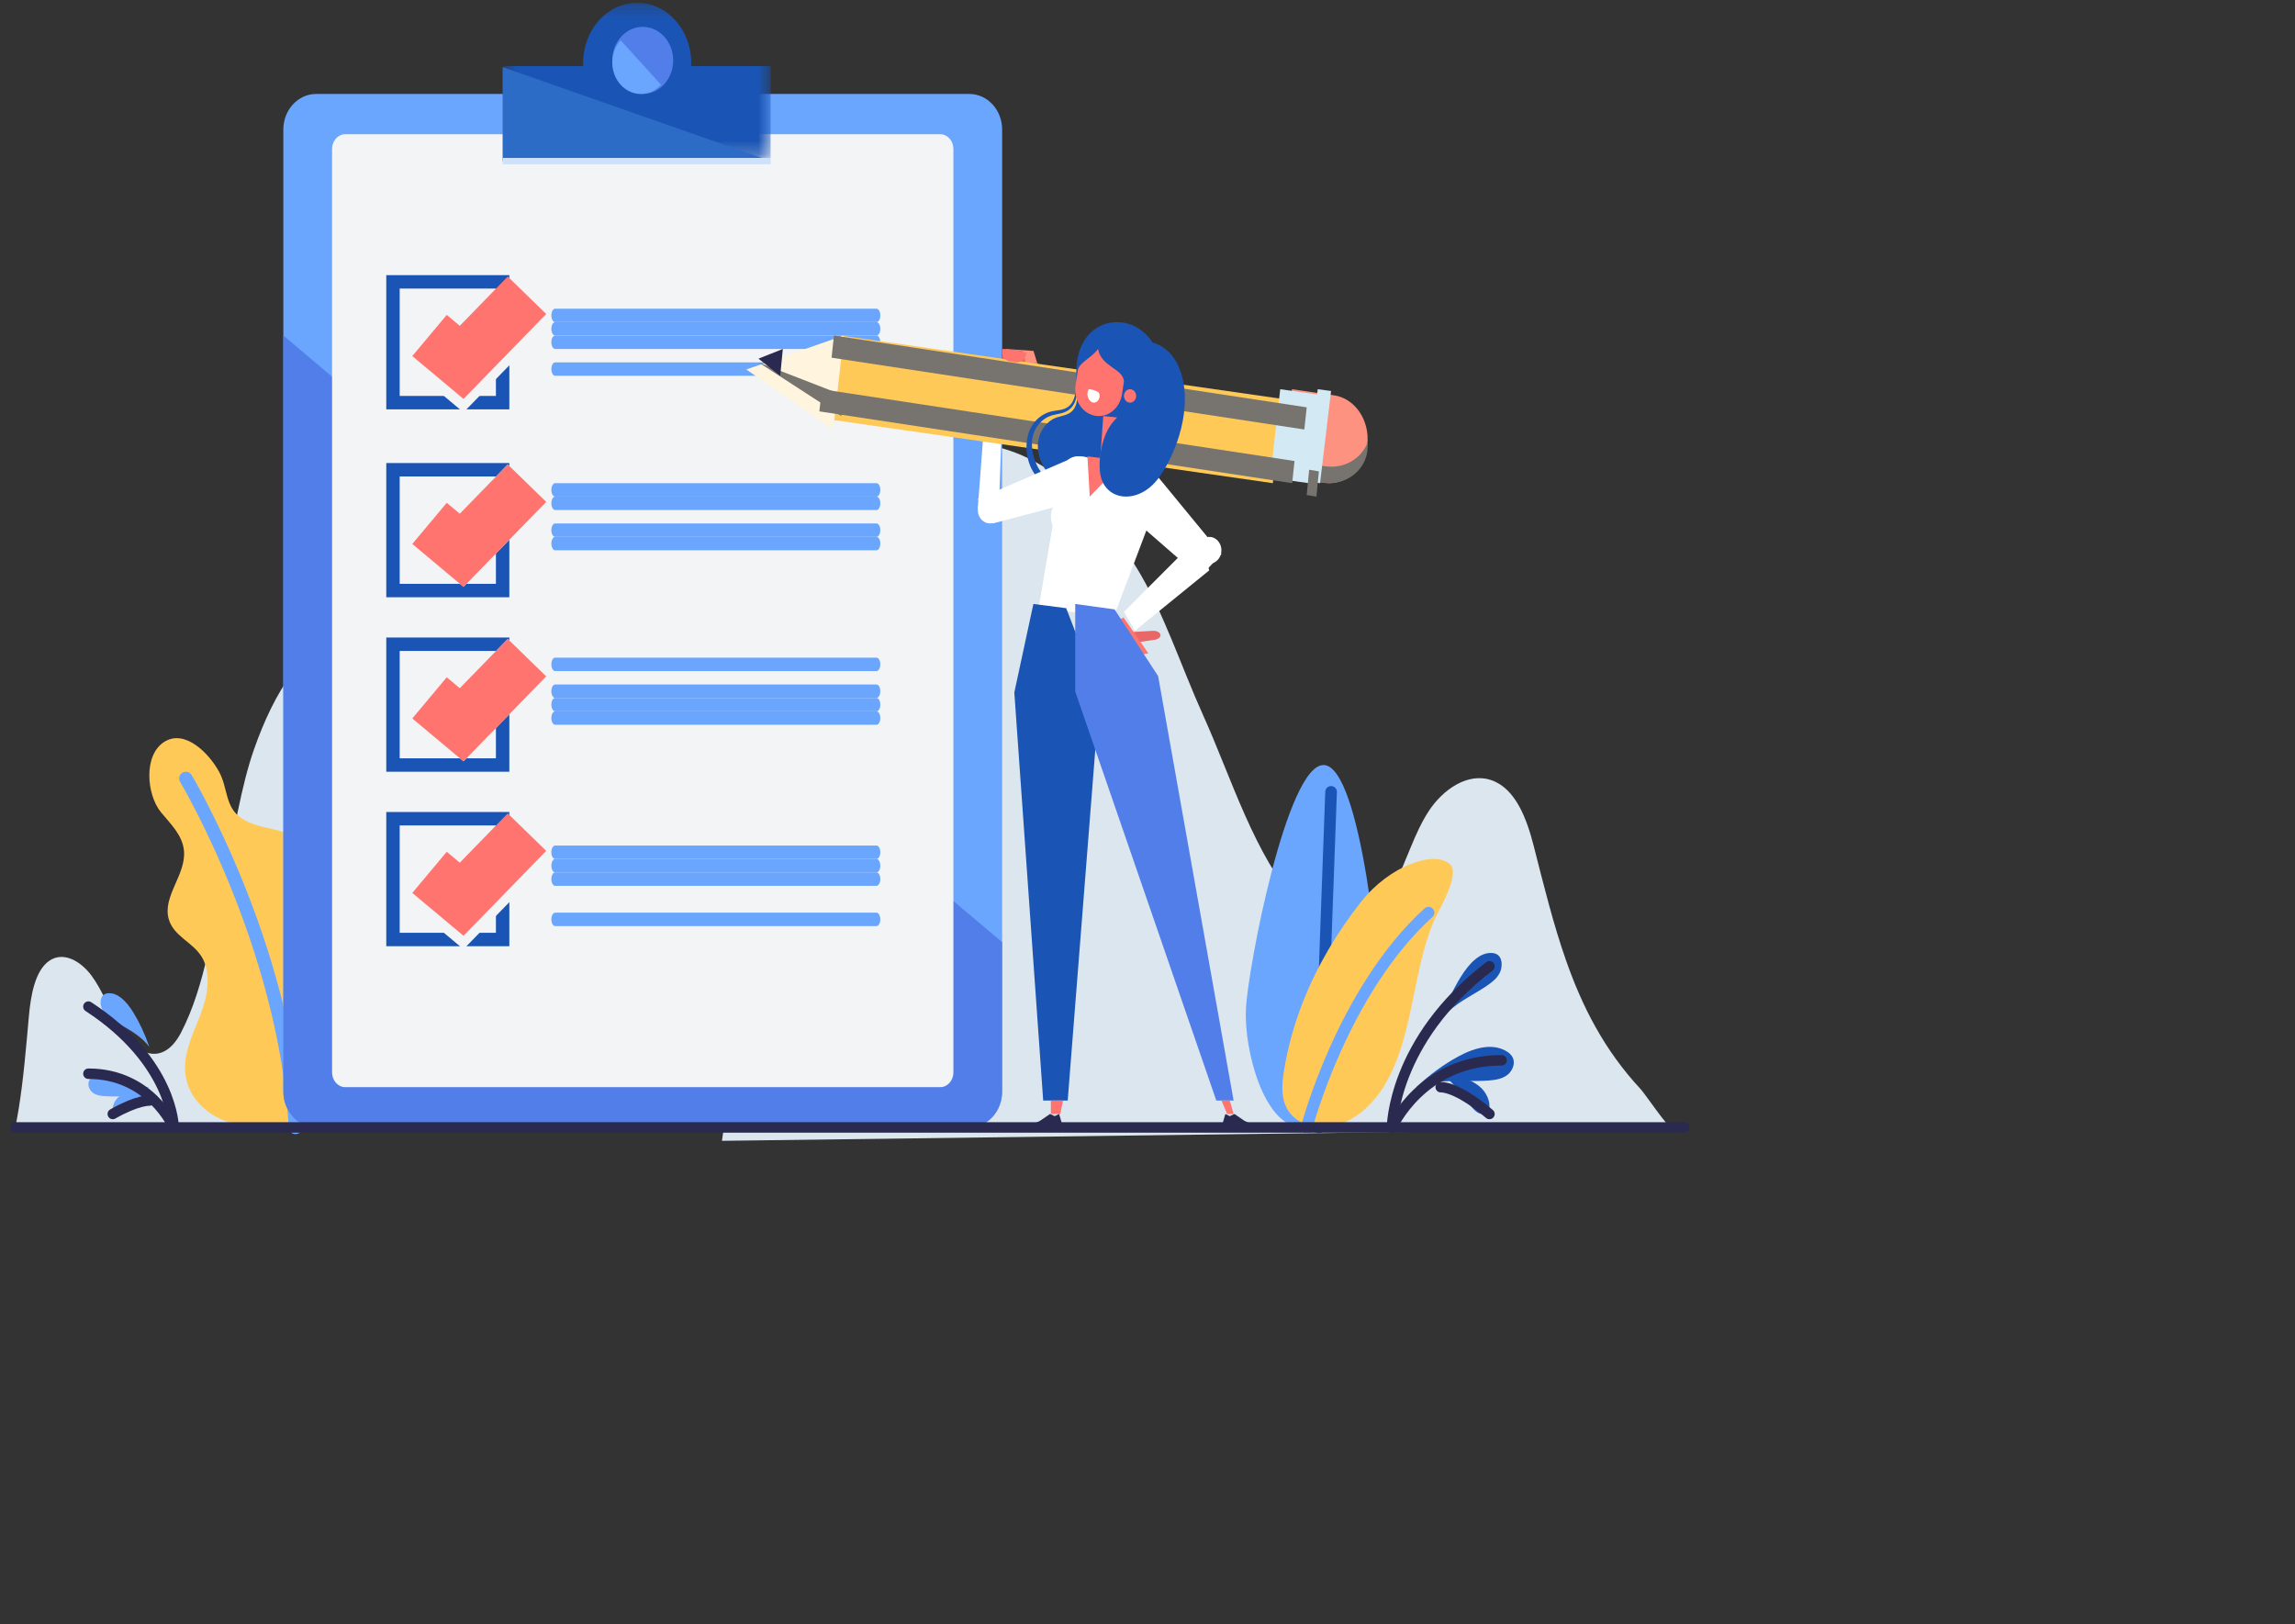 <svg width="171" height="121" viewBox="0 0 171 121" fill="none" xmlns="http://www.w3.org/2000/svg">
<rect x="0" y="0" width="171" height="121" fill="#333333" stroke="none"/>
<g style="mix-blend-mode:luminosity">
<path fill-rule="evenodd" clip-rule="evenodd" d="M116.671 71.518C115.737 68.853 115.04 66.024 114.278 63.036C113.765 61.023 112.938 58.77 111.143 58.136C109.399 57.518 107.519 58.798 106.446 60.447C105.372 62.096 104.831 64.095 103.913 65.857C102.249 69.048 99.301 70.386 96.865 67.58C93.386 63.572 91.82 58.107 89.613 53.218C88.011 49.669 86.67 45.514 84.652 42.242C81.575 37.253 77.354 33 71.742 33C68.185 33.599 65.051 37.101 62.929 41.477C60.808 45.853 59.571 51.057 58.516 56.249C56.598 65.691 55.193 75.352 53.791 85C53.791 85 124.595 84.082 124.596 84.082C124.314 84.086 122.578 81.507 122.245 81.15C119.527 78.226 117.895 75.013 116.671 71.518Z" fill="#DCE6EF"/>
<path fill-rule="evenodd" clip-rule="evenodd" d="M102.801 75.753C102.662 78.809 99.667 84.151 96.914 83.997C94.162 83.843 92.694 78.251 92.833 75.195C92.972 72.139 95.903 56.847 98.656 57.001C101.408 57.155 102.94 72.697 102.801 75.753Z" fill="#6AA5FE"/>
<path d="M99.178 59L98.271 84" stroke="#1A55B5" stroke-width="0.867" stroke-linecap="round" stroke-linejoin="round"/>
<path fill-rule="evenodd" clip-rule="evenodd" d="M97.073 74.673C96.445 76.276 95.968 77.959 95.679 79.712C95.532 80.601 95.44 81.564 95.786 82.375C96.163 83.26 97.002 83.776 97.841 83.936C99.889 84.328 101.939 82.868 103.14 80.898C104.341 78.929 104.861 76.521 105.338 74.171C105.714 72.321 106.083 70.444 106.791 68.719C107.095 67.98 108.873 65.127 108.032 64.387C106.882 63.336 103.551 64.479 101.417 67.189C99.659 69.42 98.147 71.931 97.073 74.673Z" fill="#FFC957"/>
<path d="M97.363 84C97.363 84 100.022 73.832 106.44 68" stroke="#6AA5FE" stroke-width="0.867" stroke-linecap="round" stroke-linejoin="round"/>
<path fill-rule="evenodd" clip-rule="evenodd" d="M111.773 72.419C111.592 72.832 111.252 73.114 110.944 73.335C110.565 73.607 110.16 73.847 109.769 74.079C109.267 74.376 108.748 74.683 108.269 75.067C107.919 75.347 107.609 75.662 107.348 76C107.76 74.81 108.241 73.77 108.807 72.842C109.553 71.619 110.318 71 111.083 71C111.101 71 111.119 71 111.136 71.001C111.373 71.01 111.557 71.084 111.684 71.223C111.943 71.507 111.933 72.055 111.773 72.419Z" fill="#1A55B5"/>
<path fill-rule="evenodd" clip-rule="evenodd" d="M112.315 80.088C111.921 80.392 111.398 80.469 110.938 80.504C110.371 80.547 109.789 80.543 109.227 80.539C108.505 80.534 107.759 80.528 107.026 80.622C106.492 80.691 105.988 80.819 105.533 81C106.539 80.06 107.561 79.312 108.636 78.726C110.05 77.955 111.223 77.797 112.124 78.257C112.145 78.268 112.166 78.279 112.186 78.29C112.461 78.441 112.646 78.626 112.734 78.841C112.916 79.281 112.664 79.821 112.315 80.088Z" fill="#1A55B5"/>
<path fill-rule="evenodd" clip-rule="evenodd" d="M110.356 82.992C110.095 82.944 109.86 82.716 109.666 82.5C109.425 82.233 109.196 81.935 108.974 81.648C108.69 81.278 108.395 80.895 108.072 80.57C107.836 80.333 107.592 80.141 107.348 80C108.074 80.041 108.739 80.186 109.369 80.44C110.197 80.773 110.718 81.29 110.916 81.979C110.92 81.995 110.925 82.011 110.929 82.027C110.986 82.242 110.994 82.429 110.955 82.581C110.875 82.894 110.588 83.036 110.356 82.992Z" fill="#1A55B5"/>
<path d="M103.717 84C103.717 84 103.745 77.51 110.979 72" stroke="#2A294F" stroke-width="0.78" stroke-linecap="round" stroke-linejoin="round"/>
<path d="M103.717 84C103.717 84 105.919 79 111.887 79" stroke="#2A294F" stroke-width="0.78" stroke-linecap="round" stroke-linejoin="round"/>
<path d="M107.348 81.001C107.348 81.001 108.524 80.903 110.979 83" stroke="#2A294F" stroke-width="0.78" stroke-linecap="round" stroke-linejoin="round"/>
<path fill-rule="evenodd" clip-rule="evenodd" d="M41.99 84C40.295 76.956 38.592 69.909 36.6 63.088C35.477 59.241 34.237 55.409 32.516 52.332C30.795 49.254 28.514 46.984 26.225 47C22.697 47.751 20.421 51.582 18.928 55.826C17.95 58.608 17.475 61.979 16.783 64.92C15.829 68.97 15.329 73.377 13.497 76.921C12.214 79.402 10.243 78.769 8.914 76.54C8.18 75.31 7.663 73.847 6.842 72.723C6.021 71.6 4.726 70.869 3.684 71.577C2.612 72.304 2.292 74.145 2.148 75.76C1.934 78.157 1.746 80.423 1.396 82.595C1.319 83.068 1.234 83.535 1.141 84H41.99Z" fill="#DCE6EF"/>
<path fill-rule="evenodd" clip-rule="evenodd" d="M26.151 74.548C25.164 73.243 23.915 72.117 23.52 70.471C23.233 69.268 23.46 67.994 23.572 66.753C23.684 65.513 23.645 64.141 22.945 63.185C22.368 62.399 21.456 62.057 20.58 61.841C19.703 61.625 18.788 61.488 18.01 60.977C16.747 60.147 16.999 58.734 16.32 57.495C15.559 56.105 13.789 54.332 12.271 55.255C10.664 56.233 10.919 59.201 11.988 60.512C12.697 61.381 13.605 62.215 13.709 63.399C13.866 65.183 12.084 66.788 12.575 68.489C12.937 69.746 14.319 70.178 15.001 71.246C15.676 72.302 15.54 73.782 15.143 75.01C14.745 76.237 14.119 77.372 13.872 78.65C13.366 81.266 15.156 83.074 17.196 83.657C19.071 84.193 23.114 83.94 23.114 83.94C24.557 83.362 26.157 81.909 26.95 80.321C27.549 79.122 27.632 77.601 27.168 76.325C26.928 75.668 26.562 75.092 26.151 74.548Z" fill="#FFC957"/>
<path d="M13.849 58C13.849 58 21.218 70.32 22.019 84" stroke="#6AA5FE" stroke-linecap="round" stroke-linejoin="round"/>
<path fill-rule="evenodd" clip-rule="evenodd" d="M7.658 74.178C7.759 74.067 7.906 74.008 8.096 74.001C8.11 74 8.124 74 8.138 74C8.75 74 9.362 74.495 9.959 75.473C10.412 76.216 10.796 77.048 11.126 78C10.918 77.729 10.669 77.477 10.39 77.253C10.006 76.947 9.591 76.701 9.189 76.463C8.877 76.277 8.553 76.086 8.249 75.868C8.003 75.691 7.731 75.466 7.586 75.135C7.458 74.844 7.45 74.406 7.658 74.178Z" fill="#6AA5FE"/>
<path fill-rule="evenodd" clip-rule="evenodd" d="M6.625 80.56C6.68 80.418 6.795 80.294 6.967 80.194C6.98 80.186 6.993 80.179 7.006 80.172C7.57 79.865 8.303 79.969 9.187 80.484C9.858 80.875 10.497 81.373 11.126 82C10.841 81.879 10.527 81.794 10.193 81.748C9.735 81.686 9.268 81.689 8.817 81.692C8.465 81.695 8.102 81.698 7.748 81.669C7.46 81.646 7.133 81.594 6.887 81.392C6.669 81.214 6.512 80.854 6.625 80.56Z" fill="#6AA5FE"/>
<path fill-rule="evenodd" clip-rule="evenodd" d="M8.421 82.721C8.391 82.619 8.398 82.495 8.441 82.351C8.444 82.341 8.447 82.33 8.45 82.319C8.599 81.86 8.989 81.515 9.611 81.293C10.083 81.124 10.582 81.027 11.126 81C10.943 81.094 10.76 81.222 10.583 81.38C10.341 81.597 10.12 81.852 9.906 82.098C9.74 82.29 9.568 82.489 9.388 82.666C9.242 82.811 9.066 82.963 8.87 82.995C8.697 83.024 8.481 82.929 8.421 82.721Z" fill="#6AA5FE"/>
<path d="M12.941 84C12.941 84 12.917 79.132 6.587 75" stroke="#2A294F" stroke-width="0.78" stroke-linecap="round" stroke-linejoin="round"/>
<path d="M12.941 84C12.941 84 11.229 80 6.587 80" stroke="#2A294F" stroke-width="0.78" stroke-linecap="round" stroke-linejoin="round"/>
<path d="M11.126 82C11.126 82 10.244 81.952 8.403 83" stroke="#2A294F" stroke-width="0.78" stroke-linecap="round" stroke-linejoin="round"/>
<path fill-rule="evenodd" clip-rule="evenodd" d="M72.225 84H23.555C22.205 84 21.111 82.811 21.111 81.345V9.655C21.111 8.189 22.205 7 23.555 7H72.225C73.575 7 74.669 8.189 74.669 9.655V81.345C74.669 82.811 73.575 84 72.225 84Z" fill="#6AA5FE"/>
<path fill-rule="evenodd" clip-rule="evenodd" d="M21.111 25V81.311C21.111 82.796 22.205 84 23.555 84H72.225C73.575 84 74.669 82.796 74.669 81.311V70.197L21.111 25Z" fill="#527EE9"/>
<path fill-rule="evenodd" clip-rule="evenodd" d="M70.061 81H25.719C25.18 81 24.742 80.507 24.742 79.898V11.102C24.742 10.493 25.18 10 25.719 10H70.061C70.6 10 71.038 10.493 71.038 11.102V79.898C71.038 80.507 70.6 81 70.061 81Z" fill="#F3F4F6"/>
<mask id="mask0_1_1187" style="mask-type:alpha" maskUnits="userSpaceOnUse" x="37" y="0" width="21" height="12">
<path d="M37.534 0.207H57.418V11.777H37.534V0.207Z" fill="white"/>
</mask>
<g mask="url(#mask0_1_1187)">
<path fill-rule="evenodd" clip-rule="evenodd" d="M51.495 4.924C51.498 4.85 51.505 4.777 51.505 4.703C51.505 2.219 49.701 0.206 47.476 0.206C45.251 0.206 43.447 2.219 43.447 4.703C43.447 4.777 43.454 4.85 43.457 4.924H37.534V11.778H57.418V4.924H51.495Z" fill="#1A55B5"/>
</g>
<path fill-rule="evenodd" clip-rule="evenodd" d="M37.451 5V12H57.422L37.451 5Z" fill="#2C6BC6"/>
<path fill-rule="evenodd" clip-rule="evenodd" d="M50.16 4.5C50.16 5.881 49.144 7 47.89 7C46.637 7 45.621 5.881 45.621 4.5C45.621 3.119 46.637 2 47.89 2C49.144 2 50.16 3.119 50.16 4.5Z" fill="#527EE9"/>
<path fill-rule="evenodd" clip-rule="evenodd" d="M46.244 3C45.413 3.915 45.413 5.399 46.244 6.314C47.074 7.229 48.421 7.229 49.252 6.314L46.244 3Z" fill="#6AA5FE"/>
<path fill-rule="evenodd" clip-rule="evenodd" d="M37.451 12.234H57.422V11.766H37.451V12.234Z" fill="#CDE1F9"/>
<path fill-rule="evenodd" clip-rule="evenodd" d="M29.281 30H37.451V21H29.281V30Z" stroke="#1A55B5"/>
<path d="M32.004 25.996L34.398 28L39.266 23" stroke="#F3F4F6" stroke-width="4"/>
<path d="M32.004 24.996L34.398 27L39.266 22" stroke="#FF746F" stroke-width="4"/>
<path fill-rule="evenodd" clip-rule="evenodd" d="M65.308 24H41.364C41.208 24 41.082 23.776 41.082 23.5C41.082 23.224 41.208 23 41.364 23H65.308C65.465 23 65.591 23.224 65.591 23.5C65.591 23.776 65.465 24 65.308 24Z" fill="#6AA5FE"/>
<path fill-rule="evenodd" clip-rule="evenodd" d="M65.308 25H41.364C41.208 25 41.082 24.776 41.082 24.5C41.082 24.224 41.208 24 41.364 24H65.308C65.465 24 65.591 24.224 65.591 24.5C65.591 24.776 65.465 25 65.308 25Z" fill="#6AA5FE"/>
<path fill-rule="evenodd" clip-rule="evenodd" d="M65.308 26H41.364C41.208 26 41.082 25.776 41.082 25.5C41.082 25.224 41.208 25 41.364 25H65.308C65.465 25 65.591 25.224 65.591 25.5C65.591 25.776 65.465 26 65.308 26Z" fill="#6AA5FE"/>
<path fill-rule="evenodd" clip-rule="evenodd" d="M65.308 28H41.364C41.208 28 41.082 27.776 41.082 27.5C41.082 27.224 41.208 27 41.364 27H65.308C65.465 27 65.591 27.224 65.591 27.5C65.591 27.776 65.465 28 65.308 28Z" fill="#6AA5FE"/>
<path fill-rule="evenodd" clip-rule="evenodd" d="M29.281 44H37.451V35H29.281V44Z" stroke="#1A55B5"/>
<path d="M32.004 38.996L34.398 41L39.266 36" stroke="#F3F4F6" stroke-width="4"/>
<path d="M32.004 38.996L34.398 41L39.266 36" stroke="#FF746F" stroke-width="4"/>
<path fill-rule="evenodd" clip-rule="evenodd" d="M65.308 37H41.364C41.208 37 41.082 36.776 41.082 36.5C41.082 36.224 41.208 36 41.364 36H65.308C65.465 36 65.591 36.224 65.591 36.5C65.591 36.776 65.465 37 65.308 37Z" fill="#6AA5FE"/>
<path fill-rule="evenodd" clip-rule="evenodd" d="M65.308 38H41.364C41.208 38 41.082 37.776 41.082 37.5C41.082 37.224 41.208 37 41.364 37H65.308C65.465 37 65.591 37.224 65.591 37.5C65.591 37.776 65.465 38 65.308 38Z" fill="#6AA5FE"/>
<path fill-rule="evenodd" clip-rule="evenodd" d="M65.308 40H41.364C41.208 40 41.082 39.776 41.082 39.5C41.082 39.224 41.208 39 41.364 39H65.308C65.465 39 65.591 39.224 65.591 39.5C65.591 39.776 65.465 40 65.308 40Z" fill="#6AA5FE"/>
<path fill-rule="evenodd" clip-rule="evenodd" d="M65.308 41H41.364C41.208 41 41.082 40.776 41.082 40.5C41.082 40.224 41.208 40 41.364 40H65.308C65.465 40 65.591 40.224 65.591 40.5C65.591 40.776 65.465 41 65.308 41Z" fill="#6AA5FE"/>
<path fill-rule="evenodd" clip-rule="evenodd" d="M29.281 57H37.451V48H29.281V57Z" stroke="#1A55B5"/>
<path d="M32.004 51.996L34.398 54L39.266 49" stroke="#F3F4F6" stroke-width="4"/>
<path d="M32.004 51.996L34.398 54L39.266 49" stroke="#FF746F" stroke-width="4"/>
<path fill-rule="evenodd" clip-rule="evenodd" d="M65.308 50H41.364C41.208 50 41.082 49.776 41.082 49.5C41.082 49.224 41.208 49 41.364 49H65.308C65.465 49 65.591 49.224 65.591 49.5C65.591 49.776 65.465 50 65.308 50Z" fill="#6AA5FE"/>
<path fill-rule="evenodd" clip-rule="evenodd" d="M65.308 52H41.364C41.208 52 41.082 51.776 41.082 51.5C41.082 51.224 41.208 51 41.364 51H65.308C65.465 51 65.591 51.224 65.591 51.5C65.591 51.776 65.465 52 65.308 52Z" fill="#6AA5FE"/>
<path fill-rule="evenodd" clip-rule="evenodd" d="M65.308 53H41.364C41.208 53 41.082 52.776 41.082 52.5C41.082 52.224 41.208 52 41.364 52H65.308C65.465 52 65.591 52.224 65.591 52.5C65.591 52.776 65.465 53 65.308 53Z" fill="#6AA5FE"/>
<path fill-rule="evenodd" clip-rule="evenodd" d="M65.308 54H41.364C41.208 54 41.082 53.776 41.082 53.5C41.082 53.224 41.208 53 41.364 53H65.308C65.465 53 65.591 53.224 65.591 53.5C65.591 53.776 65.465 54 65.308 54Z" fill="#6AA5FE"/>
<path fill-rule="evenodd" clip-rule="evenodd" d="M29.281 70H37.451V61H29.281V70Z" stroke="#1A55B5"/>
<path d="M32.004 65.996L34.398 68L39.266 63" stroke="#F3F4F6" stroke-width="4"/>
<path d="M32.004 64.996L34.398 67L39.266 62" stroke="#FF746F" stroke-width="4"/>
<path fill-rule="evenodd" clip-rule="evenodd" d="M65.308 64H41.364C41.208 64 41.082 63.776 41.082 63.5C41.082 63.224 41.208 63 41.364 63H65.308C65.465 63 65.591 63.224 65.591 63.5C65.591 63.776 65.465 64 65.308 64Z" fill="#6AA5FE"/>
<path fill-rule="evenodd" clip-rule="evenodd" d="M65.308 65H41.364C41.208 65 41.082 64.776 41.082 64.5C41.082 64.224 41.208 64 41.364 64H65.308C65.465 64 65.591 64.224 65.591 64.5C65.591 64.776 65.465 65 65.308 65Z" fill="#6AA5FE"/>
<path fill-rule="evenodd" clip-rule="evenodd" d="M65.308 66H41.364C41.208 66 41.082 65.776 41.082 65.5C41.082 65.224 41.208 65 41.364 65H65.308C65.465 65 65.591 65.224 65.591 65.5C65.591 65.776 65.465 66 65.308 66Z" fill="#6AA5FE"/>
<path fill-rule="evenodd" clip-rule="evenodd" d="M65.308 69H41.364C41.208 69 41.082 68.776 41.082 68.5C41.082 68.224 41.208 68 41.364 68H65.308C65.465 68 65.591 68.224 65.591 68.5C65.591 68.776 65.465 69 65.308 69Z" fill="#6AA5FE"/>
<path fill-rule="evenodd" clip-rule="evenodd" d="M77.118 27.959C76.969 28.089 75.624 29 75.624 29L74.669 27.598L74.953 26L77.008 26.147C77.008 26.147 77.368 27.34 77.368 27.34C77.453 27.623 77.301 27.799 77.118 27.959Z" fill="#FE9280"/>
<path fill-rule="evenodd" clip-rule="evenodd" d="M76.224 26.15L76.484 27.386L75.689 27.903C75.538 28.009 75.368 28.029 75.209 27.959C74.858 27.807 74.63 27.261 74.674 26.679L74.726 26L76.224 26.15Z" fill="#E86767"/>
<path fill-rule="evenodd" clip-rule="evenodd" d="M76.484 27.902L77.051 28L77.361 27.372C77.421 27.259 77.392 27.109 77.296 27.037C77.201 26.966 77.074 27 77.013 27.113L76.484 27.902Z" fill="#FF746F"/>
<path fill-rule="evenodd" clip-rule="evenodd" d="M74.669 31L73.332 31.554L72.853 37.895L74.419 38L74.669 31Z" fill="white"/>
<path fill-rule="evenodd" clip-rule="evenodd" d="M98.677 35.974L95.547 35.522L96.264 29L99.393 29.452C100.964 29.678 102.077 31.322 101.879 33.123C101.681 34.925 100.247 36.201 98.677 35.974Z" fill="#FE9280"/>
<path fill-rule="evenodd" clip-rule="evenodd" d="M98.84 34.751L95.71 34.378L95.547 35.605L98.677 35.978C100.248 36.166 101.682 35.111 101.879 33.623C101.907 33.411 101.908 33.203 101.886 33C101.434 34.158 100.188 34.911 98.84 34.751Z" fill="#777470"/>
<path fill-rule="evenodd" clip-rule="evenodd" d="M94.838 36L61.96 31.276L62.67 25L95.547 29.724L94.838 36Z" fill="#FFC957"/>
<path fill-rule="evenodd" clip-rule="evenodd" d="M55.606 27.528L62.084 32L62.868 25L55.606 27.528Z" fill="#FFF4DD"/>
<path fill-rule="evenodd" clip-rule="evenodd" d="M56.514 27L62.685 31L62.868 29.468L56.514 27Z" fill="#777470"/>
<path fill-rule="evenodd" clip-rule="evenodd" d="M58.329 26L56.514 26.723L58.133 28L58.329 26Z" fill="#2A294F"/>
<path fill-rule="evenodd" clip-rule="evenodd" d="M97.52 36L94.64 35.598L95.39 29L98.271 29.401L97.52 36Z" fill="#D3EAF5"/>
<path fill-rule="evenodd" clip-rule="evenodd" d="M98.356 36L97.363 35.869L98.185 29L99.178 29.131L98.356 36Z" fill="#D3EAF5"/>
<path fill-rule="evenodd" clip-rule="evenodd" d="M96.279 36L61.053 30.651L61.229 29L96.455 34.349L96.279 36Z" fill="#777470"/>
<path fill-rule="evenodd" clip-rule="evenodd" d="M97.186 32L61.96 26.65L62.137 25L97.363 30.349L97.186 32Z" fill="#777470"/>
<path fill-rule="evenodd" clip-rule="evenodd" d="M98.087 37L97.363 36.882L97.546 35L98.271 35.118L98.087 37Z" fill="#777470"/>
<path fill-rule="evenodd" clip-rule="evenodd" d="M83.746 48L84.235 47.095L85.872 47.003C86.173 46.979 86.44 47.111 86.467 47.297C86.495 47.483 86.274 47.653 85.973 47.676L83.746 48Z" fill="#E86767"/>
<path fill-rule="evenodd" clip-rule="evenodd" d="M83.027 47.751L83.9 49L85.562 48.676L83.71 46L83.351 46.228C82.826 46.562 82.68 47.244 83.027 47.751Z" fill="#FF746F"/>
<path fill-rule="evenodd" clip-rule="evenodd" d="M85.903 25.565C84.251 22.903 80.088 23.613 80.197 27.878C80.197 27.89 80.198 27.904 80.198 27.916C80.189 28.457 80.204 29.008 80.077 29.517C80.012 29.773 79.9 30.013 79.73 30.185C79.562 30.36 79.344 30.463 79.114 30.517C78.882 30.574 78.631 30.588 78.373 30.645C78.114 30.703 77.86 30.809 77.631 30.959C77.171 31.255 76.796 31.74 76.624 32.314C76.294 33.453 76.558 34.771 77.334 35.627C77.529 35.838 77.755 36.017 78.004 36.145C78.252 36.278 78.533 36.328 78.762 36.379C79.242 36.495 79.728 36.648 80.224 36.755L80.238 36.708C79.781 36.475 79.33 36.231 78.847 36.046C78.594 35.948 78.377 35.891 78.183 35.758C77.987 35.63 77.806 35.474 77.655 35.285C77.349 34.91 77.127 34.447 77 33.953C76.873 33.46 76.847 32.926 76.973 32.436C77.097 31.948 77.395 31.523 77.788 31.241C77.984 31.099 78.203 30.996 78.431 30.932C78.662 30.868 78.914 30.842 79.169 30.767C79.425 30.694 79.677 30.552 79.863 30.332C80.052 30.114 80.159 29.832 80.213 29.554C80.25 29.355 80.267 29.157 80.273 28.96C80.318 29.755 80.255 30.562 79.515 30.867C79.089 31.043 78.673 31.044 78.277 31.336C77.888 31.622 77.58 32.047 77.43 32.537C76.966 34.045 78.175 35.997 79.596 36.163C80.184 36.233 80.772 36.39 81.354 36.505C81.517 36.537 83.805 37.056 83.823 36.995L86.47 28.337L85.903 25.565Z" fill="#1A55B5"/>
<path fill-rule="evenodd" clip-rule="evenodd" d="M84.558 47L90.101 42.495L89.327 40L83.746 45.586L84.558 47Z" fill="white"/>
<path fill-rule="evenodd" clip-rule="evenodd" d="M89.281 41.428C89.495 41.927 90.036 42.14 90.489 41.904C90.942 41.668 91.136 41.072 90.921 40.573C90.707 40.073 90.166 39.86 89.713 40.096C89.26 40.332 89.066 40.928 89.281 41.428Z" fill="white"/>
<path fill-rule="evenodd" clip-rule="evenodd" d="M89.402 43L91.009 41.28L86.368 35.636C85.841 34.867 84.807 34.782 84.178 35.455C83.549 36.128 83.617 37.999 84.322 38.578L89.402 43Z" fill="white"/>
<path fill-rule="evenodd" clip-rule="evenodd" d="M81.931 34.845L83.473 35L83.746 31.155L82.204 31L81.931 34.845Z" fill="#FF746F"/>
<path fill-rule="evenodd" clip-rule="evenodd" d="M73.701 37.002C73.201 37.039 72.822 37.516 72.856 38.067C72.889 38.618 73.322 39.035 73.822 38.998C74.322 38.961 74.7 38.484 74.667 37.933C74.633 37.382 74.201 36.965 73.701 37.002Z" fill="white"/>
<path fill-rule="evenodd" clip-rule="evenodd" d="M72.853 37.182L73.978 39L80.854 37.181C81.697 36.985 82.154 35.535 81.822 34.804C81.491 34.073 80.523 33.779 79.775 34.181L72.853 37.182Z" fill="white"/>
<path fill-rule="evenodd" clip-rule="evenodd" d="M82.97 46L86.433 36.83C86.608 36.08 86.139 35.332 85.428 35.228L80.457 34.012C79.747 33.908 79.111 34.494 79.094 35.267L77.392 45.267L82.97 46Z" fill="white"/>
<path fill-rule="evenodd" clip-rule="evenodd" d="M81.813 26C81.348 26.66 80.511 26.938 80.314 27.544L80.272 27.824C80.272 27.836 80.272 27.849 80.273 27.862L80.268 27.854L80.14 28.701C79.979 29.774 80.623 30.791 81.579 30.972C82.535 31.153 83.441 30.431 83.603 29.358L83.746 28.403C83.648 27.431 82.066 27.357 81.813 26Z" fill="#FF746F"/>
<path fill-rule="evenodd" clip-rule="evenodd" d="M83.753 29.417C83.711 29.689 83.878 29.947 84.125 29.993C84.372 30.039 84.606 29.856 84.648 29.583C84.689 29.311 84.523 29.053 84.276 29.007C84.029 28.961 83.795 29.144 83.753 29.417Z" fill="#FF746F"/>
<path fill-rule="evenodd" clip-rule="evenodd" d="M79.443 45.314L81.931 51.782L79.554 82H77.728L75.577 51.594L76.997 45L79.443 45.314Z" fill="#1A55B5"/>
<path fill-rule="evenodd" clip-rule="evenodd" d="M80.115 45V51.523L90.627 82H91.916L86.292 50.373L83.048 45.404L80.115 45Z" fill="#527EE9"/>
<path fill-rule="evenodd" clip-rule="evenodd" d="M79 83H78.3V82H79.208L79 83Z" fill="#FF746F"/>
<path fill-rule="evenodd" clip-rule="evenodd" d="M78.234 83L78.587 83.161L78.914 83L79.208 84H76.484L77.508 83.5L78.234 83Z" fill="#2A294F"/>
<path fill-rule="evenodd" clip-rule="evenodd" d="M91.436 83H91.916L91.632 82H91.009L91.436 83Z" fill="#FF746F"/>
<path fill-rule="evenodd" clip-rule="evenodd" d="M91.982 83L91.63 83.161L91.302 83L91.009 84H93.732L92.708 83.5L91.982 83Z" fill="#2A294F"/>
<path fill-rule="evenodd" clip-rule="evenodd" d="M81.023 38.5C81.023 39.329 80.413 40 79.662 40C78.91 40 78.3 39.329 78.3 38.5C78.3 37.672 78.91 37 79.662 37C80.413 37 81.023 37.672 81.023 38.5Z" fill="white"/>
<path fill-rule="evenodd" clip-rule="evenodd" d="M81.023 34L81.197 37L83.746 34.358L81.023 34Z" fill="#FF746F"/>
<path fill-rule="evenodd" clip-rule="evenodd" d="M87.318 26.48C87.051 26.154 86.725 25.891 86.365 25.708C85.779 25.412 85.117 25.445 84.58 25L84.999 29.063C85.77 28.852 85.724 30.445 84.833 30.005C84.833 30.005 83.067 30.73 82.398 32.317C81.938 33.383 81.862 34.625 81.982 35.337C82.197 36.61 83.324 37.27 84.602 36.895C85.365 36.672 85.986 36.118 86.426 35.479C87.971 33.238 89 29.557 87.679 27.028C87.576 26.831 87.454 26.647 87.318 26.48Z" fill="#1A55B5"/>
<path fill-rule="evenodd" clip-rule="evenodd" d="M74.709 26L74.678 26.175C74.614 26.542 74.888 26.886 75.291 26.945L75.606 26.991C76.009 27.05 76.388 26.801 76.453 26.435L76.484 26.259L74.709 26Z" fill="#FF746F"/>
<path fill-rule="evenodd" clip-rule="evenodd" d="M81.866 29.249C81.778 29.146 81.188 28.942 81.117 29.016C81.04 29.094 81.009 29.281 81.029 29.439C81.05 29.597 81.113 29.726 81.185 29.818C81.35 30.025 81.574 30.059 81.754 29.902C81.823 29.843 81.887 29.753 81.917 29.624C81.946 29.495 81.93 29.324 81.866 29.249Z" fill="white"/>
<path d="M1.141 84H125.503" stroke="#2A294F" stroke-width="0.78" stroke-linecap="round" stroke-linejoin="round"/>
</g>
</svg>
